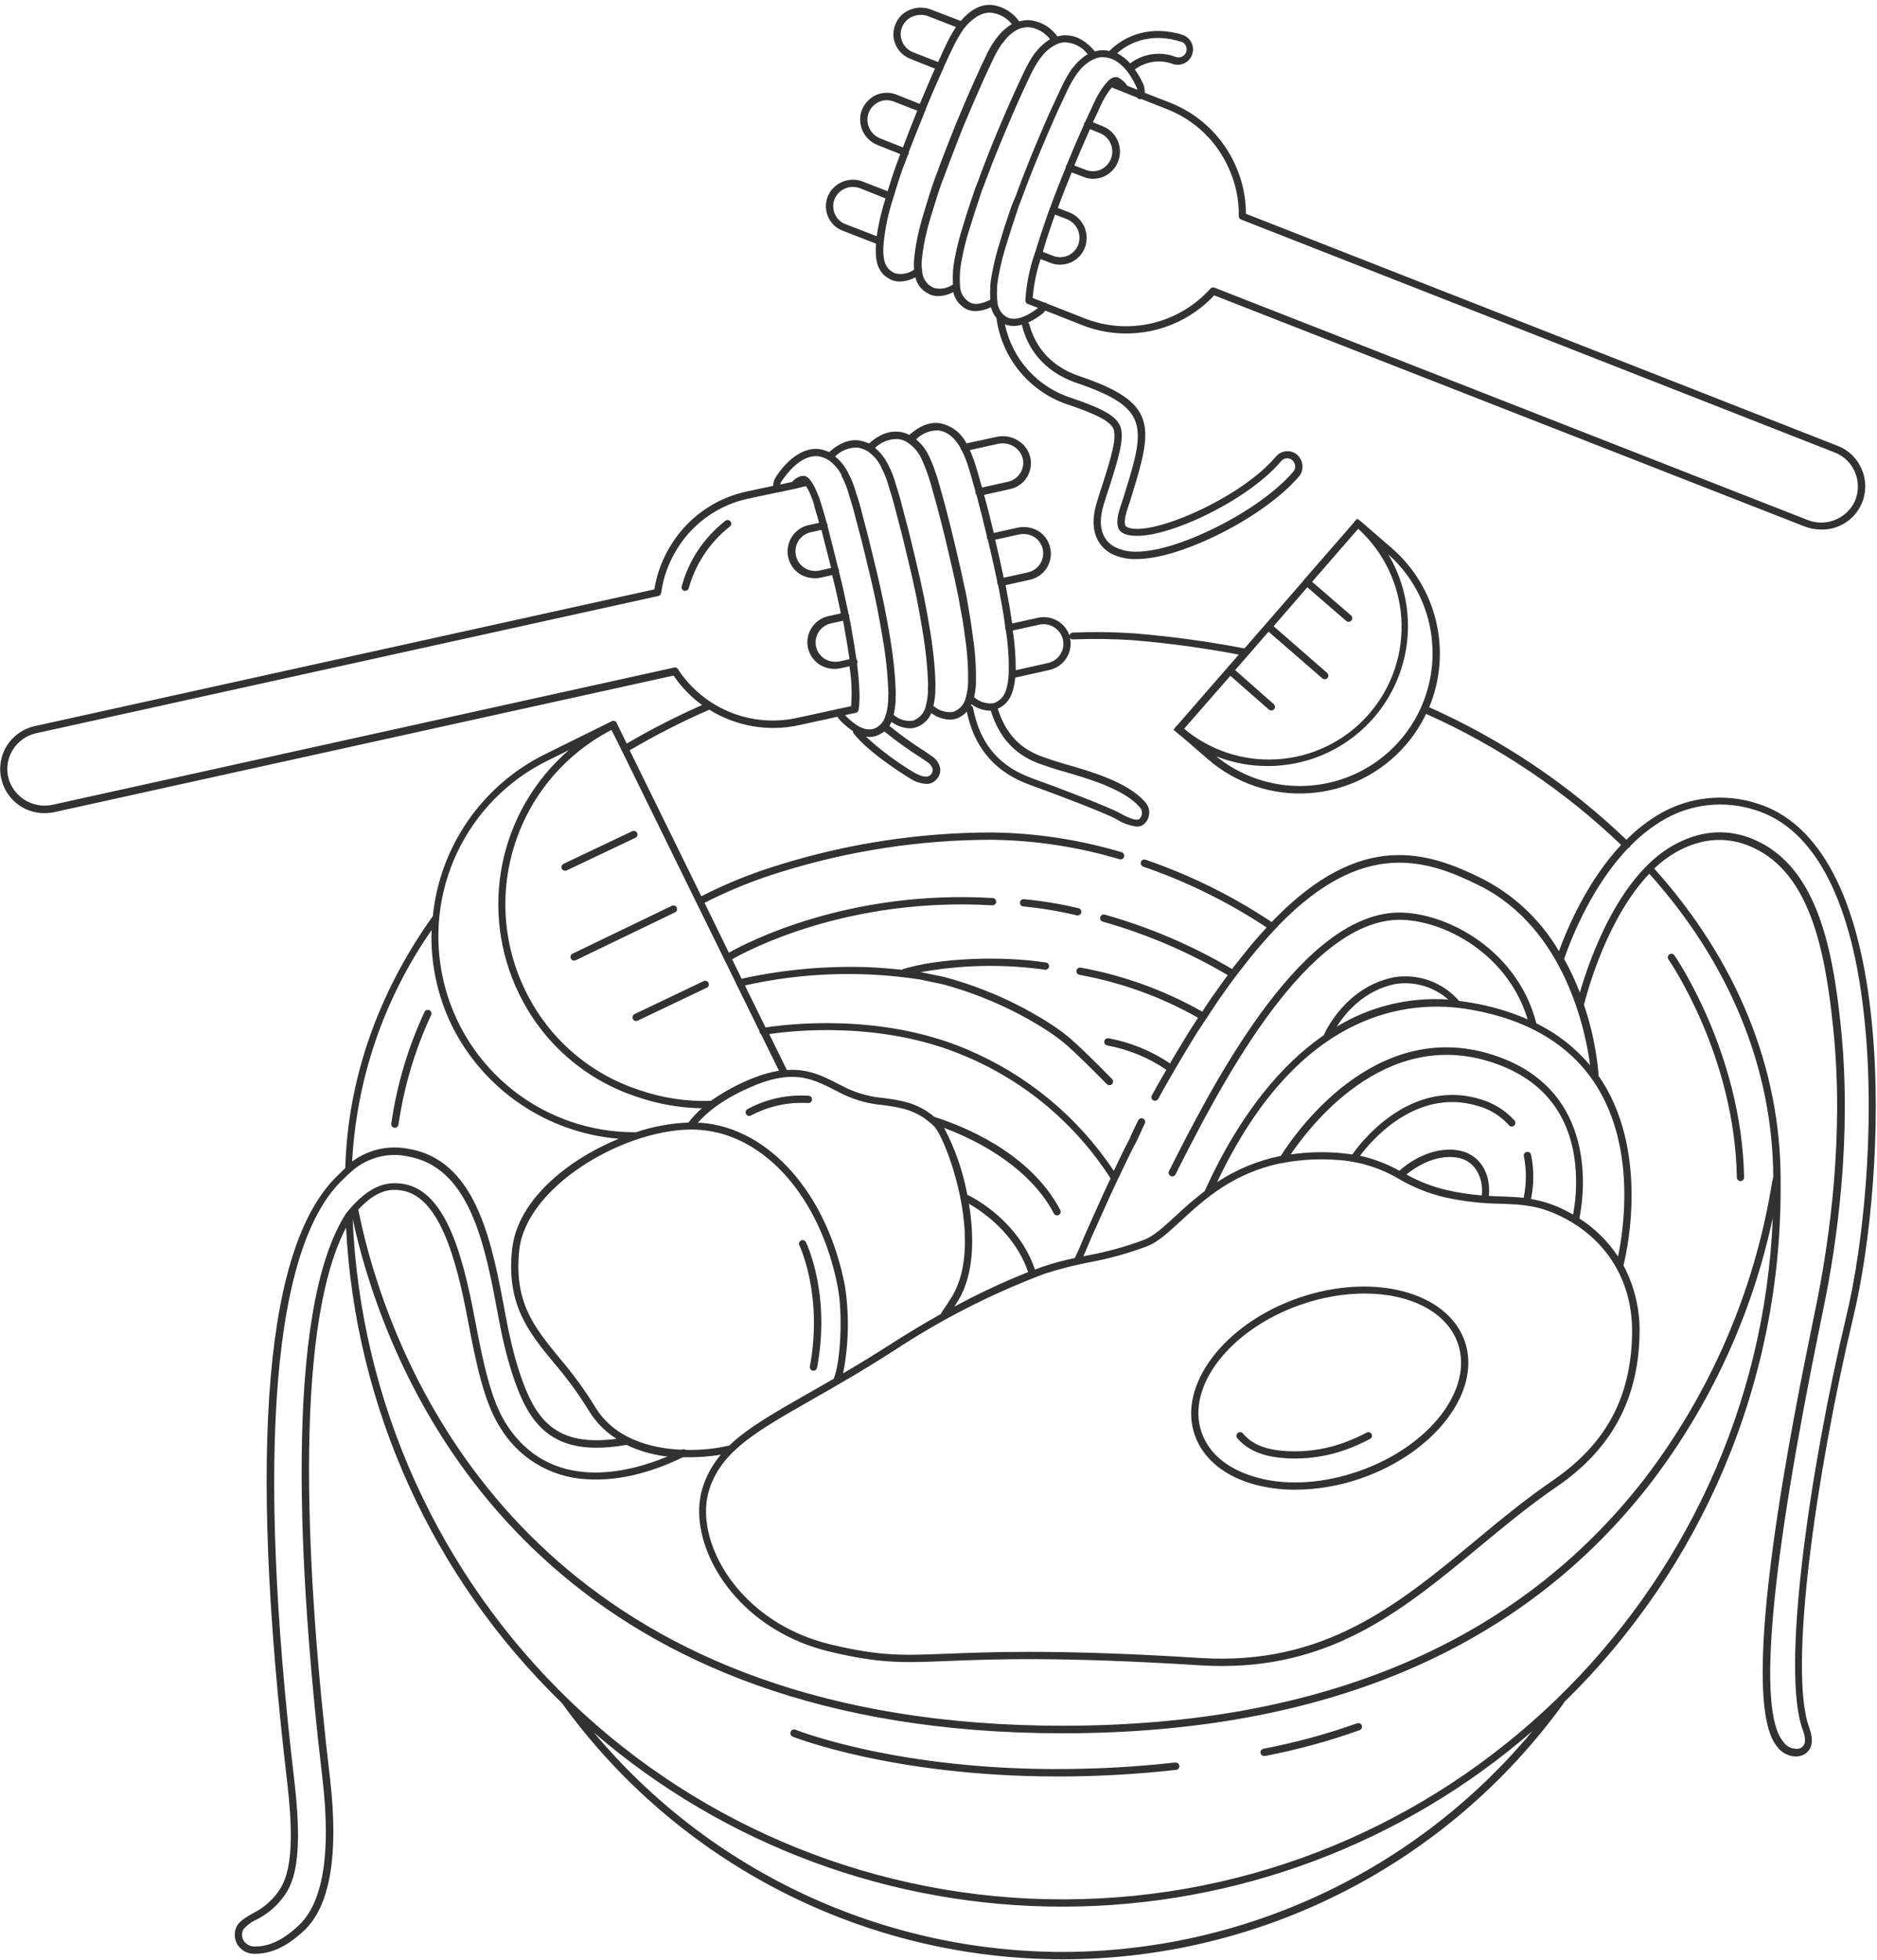 <?xml version="1.0" encoding="UTF-8"?> <svg xmlns="http://www.w3.org/2000/svg" width="386" height="403" viewBox="0 0 386 403" fill="none"><path fill-rule="evenodd" clip-rule="evenodd" d="M180.15 50.1L173.39 47.47C172.709 47.228 172.084 46.85 171.555 46.358C171.025 45.866 170.601 45.272 170.31 44.61C170.018 43.949 169.86 43.237 169.845 42.514C169.83 41.792 169.957 41.073 170.22 40.4C170.783 39.054 171.849 37.979 173.191 37.404C174.533 36.829 176.046 36.799 177.41 37.32L182.54 39.32C183.08 37.56 183.64 35.78 184.33 33.85L184.74 32.77C184.88 32.42 185.01 32.05 185.14 31.68L180.41 29.8C179.055 29.251 177.967 28.198 177.374 26.863C176.78 25.527 176.729 24.013 177.23 22.64C177.773 21.282 178.808 20.178 180.13 19.55C180.791 19.255 181.505 19.094 182.23 19.077C182.954 19.06 183.675 19.187 184.35 19.45L189.15 21.36C189.553 20.427 189.941 19.509 190.319 18.615L190.322 18.61L190.322 18.61L190.322 18.609L190.322 18.608C190.992 17.023 191.631 15.513 192.27 14.12L187.27 12.12C186.59 11.864 185.968 11.476 185.44 10.978C184.911 10.48 184.486 9.883 184.19 9.22C183.896 8.576 183.736 7.878 183.721 7.17C183.705 6.461 183.834 5.757 184.1 5.1C184.343 4.436 184.719 3.828 185.203 3.312C185.688 2.797 186.272 2.385 186.92 2.1C187.626 1.777 188.389 1.597 189.165 1.572C189.941 1.546 190.714 1.675 191.44 1.95L197.57 4.31C199.56 2 201.56 0.93 203.75 1C204.913 1.108 206.039 1.469 207.048 2.058C208.057 2.647 208.924 3.45 209.59 4.41C210.24 4.226 210.913 4.132 211.59 4.13C212.756 4.23 213.886 4.584 214.9 5.168C215.914 5.752 216.788 6.552 217.46 7.51C218.103 7.295 218.784 7.216 219.46 7.28C221.49 7.35 223.42 8.47 225.17 10.58C225.814 10.367 226.494 10.286 227.17 10.34C227.505 10.363 227.839 10.406 228.17 10.47C231.15 7.4 236.62 5.01 243.38 7.23C244.121 7.537 244.719 8.113 245.053 8.843C245.387 9.572 245.431 10.402 245.177 11.163C244.923 11.924 244.39 12.561 243.686 12.944C242.981 13.328 242.157 13.43 241.38 13.23C240.068 12.703 238.643 12.522 237.242 12.706C235.841 12.89 234.51 13.432 233.38 14.28C234.091 15.284 234.701 16.356 235.2 17.48C235.196 17.51 235.196 17.54 235.2 17.57C235.372 18.047 235.44 18.555 235.4 19.06L236.63 19.56L240.57 21.09C243.582 22.266 246.332 24.026 248.661 26.269C250.99 28.512 252.852 31.194 254.14 34.16C255.515 37.241 256.224 40.577 256.22 43.95L377.89 91.66C378.991 92.08 379.997 92.718 380.846 93.536C381.695 94.354 382.369 95.335 382.83 96.42C383.431 97.785 383.679 99.279 383.551 100.764C383.423 102.25 382.923 103.679 382.097 104.921C381.271 106.162 380.146 107.176 378.825 107.868C377.504 108.56 376.031 108.908 374.54 108.88C373.345 108.88 372.161 108.657 371.05 108.22L249.7 60.73C246.325 64.331 241.953 66.842 237.143 67.943C232.333 69.044 227.304 68.684 222.7 66.91L216.8 64.57L214.97 63.87C214.782 64.12 214.564 64.345 214.32 64.54C213.43 65.24 212.464 65.837 211.44 66.32C211.547 66.413 211.627 66.535 211.67 66.67C212.63 70.29 215.21 75.08 222.07 77.37C237.88 82.7 237.23 87.49 232.8 101.7C232.61 102.37 232.38 103.06 232.14 103.78L231.67 105.25C231.2 106.9 231.19 108.05 231.67 108.32C236.08 110.73 255.16 102.51 262.37 93.89C262.64 93.566 262.974 93.3 263.35 93.109C263.727 92.918 264.138 92.806 264.56 92.78C264.974 92.748 265.391 92.803 265.784 92.941C266.176 93.078 266.536 93.296 266.84 93.58C267.432 94.145 267.789 94.913 267.84 95.73C267.879 96.146 267.83 96.566 267.698 96.962C267.565 97.358 267.351 97.722 267.07 98.03C263.27 102.49 256.09 107.45 248.36 110.95C244.34 112.76 238.52 114.95 233.61 114.95C231.835 114.996 230.077 114.605 228.49 113.81C226.9 112.94 223.44 110.19 225.55 103.33L225.87 102.28L225.935 102.067C226.181 101.266 226.414 100.504 226.69 99.75L226.72 99.654C228.434 94.204 229.666 90.289 229.02 88.3C228.47 86.75 225.85 85.3 219.97 83.3C216.011 82.055 212.491 79.705 209.823 76.527C207.155 73.349 205.45 69.475 204.91 65.36C204.369 64.725 203.986 63.971 203.79 63.16C202.811 63.655 201.736 63.932 200.64 63.97C200.097 63.976 199.558 63.881 199.05 63.69L198.82 63.58C198.42 63.41 198.054 63.17 197.74 62.87C196.871 62.149 196.272 61.155 196.04 60.05C195.095 60.562 194.044 60.846 192.97 60.88C192.366 60.884 191.768 60.768 191.21 60.54C190.784 60.327 190.376 60.08 189.99 59.8C189.114 59.089 188.499 58.108 188.24 57.01C187.266 57.555 186.175 57.857 185.06 57.89C184.456 57.893 183.859 57.777 183.3 57.55C182.875 57.34 182.471 57.092 182.09 56.81C180.49 55.55 179.88 53.41 180.15 50.1ZM221.58 78.79C214.09 76.29 211.21 71.05 210.21 67.05C210.172 66.955 210.158 66.852 210.17 66.75C209.612 66.919 209.033 67.01 208.45 67.02C207.884 67.022 207.322 66.924 206.79 66.73L206.65 66.66C207.385 70.193 209.051 73.465 211.475 76.138C213.9 78.81 216.995 80.786 220.44 81.86C226.99 84.06 229.7 85.68 230.44 87.8C231.25 90.22 230 94.22 228.11 100.22C227.871 100.873 227.67 101.52 227.462 102.19L227.462 102.191L227.461 102.191L227.461 102.192L227.461 102.192C227.408 102.363 227.354 102.536 227.3 102.71L226.98 103.71C225.26 109.31 227.64 111.58 229.2 112.43C230.565 113.121 232.08 113.465 233.61 113.43C238.49 113.43 244.56 111 247.73 109.54C255.29 106.13 262.27 101.32 265.95 96.99C266.095 96.834 266.205 96.649 266.274 96.448C266.343 96.246 266.369 96.032 266.35 95.82C266.307 95.369 266.101 94.949 265.77 94.64C265.615 94.496 265.432 94.385 265.232 94.314C265.033 94.244 264.821 94.215 264.61 94.23C264.388 94.246 264.172 94.306 263.974 94.407C263.776 94.509 263.601 94.649 263.46 94.82C256.12 103.59 236.34 112.59 230.9 109.59C229.67 108.92 229.45 107.3 230.23 104.76C230.298 104.55 230.367 104.335 230.435 104.119C230.527 103.832 230.618 103.545 230.71 103.27C230.94 102.61 231.16 101.94 231.35 101.27C235.64 87.54 236.15 83.79 221.58 78.79ZM247.615 27.325C245.432 25.219 242.854 23.566 240.03 22.46L234.69 20.35C234.522 20.415 234.337 20.415 234.17 20.35C234.034 20.287 233.92 20.187 233.84 20.06L228.66 17.99C228.323 18.36 228.019 18.759 227.75 19.18C227.254 19.914 226.819 20.686 226.45 21.49L225.75 23.02L224.75 25.14L226.75 25.95C227.437 26.215 228.065 26.614 228.598 27.124C229.131 27.633 229.557 28.243 229.853 28.918C230.148 29.593 230.307 30.32 230.321 31.056C230.334 31.793 230.201 32.525 229.93 33.21C229.672 33.89 229.282 34.513 228.783 35.041C228.283 35.57 227.684 35.994 227.02 36.29C226.315 36.594 225.557 36.75 224.79 36.75C224.104 36.758 223.424 36.629 222.79 36.37L220.39 35.45C219.34 38.01 218.36 40.5 217.54 42.76L219.95 43.69C221.304 44.239 222.393 45.292 222.986 46.628C223.579 47.964 223.631 49.477 223.13 50.85C222.877 51.535 222.489 52.163 221.989 52.695C221.489 53.228 220.887 53.654 220.22 53.95C219.517 54.26 218.758 54.42 217.99 54.42C217.304 54.427 216.625 54.298 215.99 54.04L213.99 53.27C213.135 55.864 212.591 58.549 212.37 61.27L214.65 62.16C214.755 62.157 214.86 62.174 214.96 62.21C215.053 62.252 215.137 62.309 215.21 62.38L223.21 65.52C227.616 67.218 232.435 67.537 237.027 66.433C241.618 65.329 245.766 62.855 248.92 59.34C249.022 59.228 249.156 59.148 249.304 59.113C249.452 59.077 249.607 59.087 249.75 59.14L371.6 106.86C373.388 107.603 375.391 107.639 377.204 106.962C379.018 106.284 380.507 104.943 381.37 103.21C381.82 102.248 382.06 101.201 382.073 100.139C382.087 99.077 381.875 98.024 381.45 97.05C381.069 96.143 380.51 95.322 379.805 94.635C379.101 93.947 378.266 93.409 377.35 93.05L255.22 45.13C255.077 45.073 254.955 44.973 254.871 44.844C254.787 44.715 254.745 44.564 254.75 44.41C254.805 41.076 254.122 37.77 252.75 34.73C251.543 31.947 249.798 29.431 247.615 27.325ZM216.793 44.606C216.778 44.648 216.764 44.689 216.75 44.73C215.89 47.14 215.13 49.45 214.45 51.79L216.58 52.61C217.569 52.994 218.669 52.968 219.64 52.54C220.124 52.322 220.56 52.01 220.922 51.622C221.284 51.234 221.566 50.778 221.75 50.28C222.108 49.273 222.063 48.165 221.623 47.19C221.183 46.215 220.383 45.448 219.39 45.05L216.97 44.12C216.906 44.279 216.849 44.444 216.793 44.606ZM226.23 27.38L224.15 26.55C223.08 28.95 222 31.42 220.93 34.02L223.31 34.94C224.299 35.324 225.399 35.298 226.37 34.87C227.091 34.538 227.7 34.002 228.122 33.329C228.545 32.656 228.762 31.874 228.747 31.08C228.732 30.285 228.486 29.512 228.039 28.855C227.592 28.198 226.963 27.686 226.23 27.38ZM243.864 9.393C243.667 8.995 243.32 8.692 242.9 8.55V8.6C237.16 6.71 232.49 8.48 229.75 10.95C230.758 11.472 231.66 12.178 232.41 13.03C233.737 12.026 235.3 11.378 236.949 11.149C238.598 10.919 240.278 11.116 241.83 11.72C242.25 11.862 242.71 11.831 243.107 11.634C243.505 11.437 243.808 11.091 243.95 10.67C244.092 10.25 244.061 9.79 243.864 9.393ZM233.79 18.07C232.97 16.21 230.68 11.91 227.05 11.78C226.445 11.713 225.833 11.799 225.27 12.03C225.181 12.102 225.073 12.147 224.96 12.16C223.653 12.769 222.529 13.711 221.7 14.89L221.56 15.02C220.799 16.106 220.13 17.254 219.56 18.45L218.97 19.71C218.49 20.72 217.94 21.89 217.35 23.2C216.37 25.37 215.26 27.97 214.09 30.73L213.16 32.99C212.11 35.52 211.11 38.13 210.11 40.82C209.726 41.728 209.393 42.656 209.11 43.6C208.39 45.72 207.75 47.69 207.11 49.81C206.369 52.078 205.781 54.394 205.35 56.74C205.21 57.46 205.13 58.15 205.06 58.82V59.04C205 59.906 205 60.775 205.06 61.64C205.153 61.815 205.175 62.02 205.12 62.21C205.215 63.006 205.534 63.758 206.04 64.38C206.123 64.432 206.192 64.504 206.24 64.59C206.315 64.666 206.395 64.736 206.48 64.8C206.7 65.003 206.954 65.165 207.23 65.28L207.4 65.36C208.4 65.74 210.34 65.71 213.4 63.36L213.47 63.3L211.33 62.48C211.177 62.42 211.05 62.31 210.966 62.169C210.883 62.028 210.849 61.863 210.87 61.7C210.865 61.674 210.865 61.647 210.87 61.62C211.085 58.297 211.758 55.02 212.87 51.88C213.65 49.34 214.47 46.85 215.38 44.26C215.51 43.87 215.66 43.46 215.84 43.04C215.836 42.984 215.836 42.927 215.84 42.87C215.871 42.797 215.915 42.729 215.97 42.67C216.86 40.2 217.98 37.33 219.19 34.41C219.175 34.328 219.175 34.243 219.19 34.16C219.231 34.064 219.288 33.976 219.36 33.9C220.55 31 221.75 28.21 222.93 25.58C222.926 25.477 222.946 25.374 222.99 25.28C223.033 25.167 223.105 25.067 223.2 24.99C223.595 24.162 223.957 23.368 224.293 22.631L224.293 22.631L224.38 22.44C224.63 21.88 224.87 21.36 225.1 20.88C225.508 19.99 225.993 19.136 226.55 18.33C226.98 17.655 227.491 17.034 228.07 16.48L228.15 16.4C228.497 16.083 228.94 15.889 229.41 15.85C229.652 15.833 229.893 15.893 230.1 16.02C230.799 16.405 231.39 16.958 231.82 17.63L233.89 18.45C233.869 18.321 233.835 18.193 233.79 18.07ZM221.745 9.469C220.991 9.052 220.158 8.797 219.3 8.72C218.654 8.666 218.006 8.783 217.42 9.06C216.071 9.66 214.912 10.618 214.07 11.83C214.028 11.879 213.981 11.923 213.93 11.96C213.171 13.047 212.502 14.195 211.93 15.39L211.32 16.68C210.85 17.68 210.31 18.84 209.72 20.14C208.821 22.12 207.822 24.478 206.761 26.983L206.47 27.67L205.54 29.92C204.48 32.45 203.48 35.06 202.48 37.75C202.1 38.666 201.766 39.601 201.48 40.55C200.76 42.67 200.12 44.64 199.48 46.75C198.736 49.013 198.151 51.326 197.73 53.67C197.602 54.284 197.532 54.882 197.465 55.46L197.465 55.461C197.453 55.561 197.442 55.661 197.43 55.76V55.97C197.365 56.889 197.365 57.811 197.43 58.73V58.79C197.435 58.82 197.435 58.85 197.43 58.88C197.455 59.432 197.594 59.973 197.838 60.469C198.082 60.965 198.427 61.404 198.85 61.76C199.067 61.959 199.317 62.119 199.59 62.23L199.76 62.32C200.71 62.68 202.01 62.45 203.65 61.62C203.591 60.715 203.591 59.806 203.65 58.9V58.65C203.72 57.98 203.81 57.23 203.96 56.47C204.396 54.066 204.994 51.694 205.75 49.37C206.37 47.24 207.02 45.25 207.75 43.14C208.08 42.155 208.467 41.19 208.91 40.25C209.656 38.115 210.493 36.005 211.312 33.941C211.513 33.435 211.713 32.931 211.91 32.43L212.85 30.15L212.956 29.898L212.957 29.896C214.087 27.221 215.15 24.703 216.12 22.58C216.459 21.875 216.766 21.201 217.053 20.574L217.053 20.574L217.053 20.573C217.298 20.035 217.528 19.532 217.75 19.07L218.36 17.78C218.93 16.548 219.598 15.364 220.36 14.24C220.431 14.093 220.542 13.968 220.68 13.88C221.492 12.78 222.511 11.85 223.68 11.14C223.158 10.455 222.499 9.885 221.745 9.469ZM212.94 10.81C213.753 9.711 214.772 8.781 215.94 8.07C215.413 7.373 214.747 6.793 213.985 6.366C213.222 5.939 212.379 5.675 211.51 5.59C210.827 5.591 210.15 5.713 209.51 5.95C208.255 6.554 207.18 7.474 206.39 8.62C206.317 8.747 206.219 8.856 206.1 8.94C205.309 10.046 204.639 11.233 204.1 12.48C203.653 13.373 203.141 14.494 202.555 15.774C202.459 15.985 202.36 16.201 202.26 16.42L201.99 17.03C200.83 19.6 199.52 22.63 198.2 25.8L197.77 26.88C196.77 29.39 195.77 31.98 194.77 34.65C194.57 35.23 194.34 35.84 194.11 36.43C193.98 36.74 193.84 37.09 193.72 37.43C192.956 39.528 192.342 41.551 191.778 43.41L191.777 43.41L191.72 43.6C190.984 45.87 190.396 48.185 189.96 50.53C189.84 51.21 189.76 51.84 189.7 52.39L189.64 52.84C189.487 53.774 189.487 54.727 189.64 55.66C189.659 56.224 189.796 56.777 190.04 57.284C190.284 57.792 190.632 58.244 191.06 58.61C191.349 58.825 191.657 59.012 191.98 59.17C192.655 59.364 193.366 59.402 194.059 59.283C194.751 59.163 195.408 58.889 195.98 58.48C195.926 57.601 195.926 56.719 195.98 55.84V55.6L195.995 55.471L196.012 55.33L196.013 55.318L196.014 55.313L196.014 55.311C196.084 54.713 196.161 54.053 196.29 53.4C196.726 50.995 197.327 48.623 198.09 46.3C198.71 44.18 199.36 42.2 200.09 40.07C200.396 39.088 200.757 38.123 201.17 37.18C201.925 35.029 202.772 32.892 203.599 30.805C203.79 30.32 203.981 29.839 204.17 29.36L205.11 27.08C205.332 26.559 205.552 26.044 205.769 25.535C206.701 23.347 207.578 21.289 208.39 19.52C208.63 19 208.859 18.498 209.077 18.02L209.085 18.003L209.087 18L209.087 18C209.41 17.291 209.711 16.634 209.99 16.04L210.62 14.72C211.194 13.49 211.862 12.307 212.62 11.18C212.691 11.03 212.801 10.902 212.94 10.81ZM185.219 7.127C185.23 7.642 185.345 8.151 185.56 8.62C185.774 9.11 186.085 9.552 186.473 9.919C186.861 10.287 187.319 10.573 187.82 10.76L192.93 12.76C193.64 11.15 194.27 9.76 194.77 8.76C195.311 7.658 195.919 6.589 196.59 5.56L190.9 3.34C189.813 2.931 188.608 2.971 187.55 3.45C187.081 3.658 186.659 3.957 186.307 4.33C185.955 4.702 185.681 5.141 185.5 5.62C185.304 6.098 185.209 6.611 185.219 7.127ZM180.75 20.95C179.793 21.399 179.039 22.192 178.64 23.17C178.268 24.179 178.303 25.294 178.737 26.277C179.172 27.261 179.973 28.037 180.97 28.44L185.68 30.31C186.6 27.84 187.55 25.45 188.48 23.14L188.63 22.76L183.81 20.88C183.321 20.686 182.798 20.592 182.273 20.604C181.747 20.616 181.229 20.734 180.75 20.95ZM186.15 33.36L185.75 34.36C184.96 36.54 184.35 38.53 183.75 40.54C182.745 43.541 182.071 46.643 181.74 49.79C181.34 53.75 182.31 55 183.07 55.6C183.361 55.814 183.668 56.005 183.99 56.17C184.669 56.354 185.382 56.383 186.074 56.255C186.766 56.127 187.421 55.845 187.99 55.43C187.897 54.498 187.92 53.557 188.06 52.63L188.11 52.19L188.115 52.15C188.183 51.589 188.263 50.944 188.39 50.25C188.829 47.843 189.427 45.468 190.18 43.14C190.74 41.22 191.38 39.15 192.18 36.9C192.215 36.806 192.25 36.711 192.285 36.615C192.38 36.356 192.477 36.093 192.58 35.83L192.661 35.62C192.855 35.118 193.053 34.608 193.22 34.09C194.056 31.824 194.927 29.634 195.775 27.504L195.777 27.499L195.778 27.496L195.779 27.493L195.783 27.483C195.947 27.073 196.109 26.666 196.27 26.26L196.71 25.17C198.03 21.98 199.34 18.93 200.51 16.35L200.79 15.74C201.5 14.17 202.12 12.81 202.62 11.81C203.222 10.433 203.973 9.125 204.86 7.91L204.94 7.82L205.03 7.73C205.862 6.62 206.897 5.676 208.08 4.95C207.535 4.273 206.858 3.714 206.089 3.308C205.32 2.902 204.476 2.658 203.61 2.59C201.86 2.59 200.17 3.59 198.45 5.59C198.401 5.72 198.314 5.832 198.2 5.91C197.406 7.059 196.701 8.265 196.09 9.52C195.58 10.52 194.94 11.9 194.21 13.52L194.04 13.89V14.02C194.008 14.097 193.964 14.168 193.91 14.23C192.81 16.66 191.59 19.46 190.36 22.46C190.365 22.523 190.365 22.587 190.36 22.65C190.328 22.724 190.284 22.792 190.23 22.85L189.88 23.72C188.88 26.16 187.88 28.69 186.88 31.28C186.904 31.389 186.904 31.502 186.88 31.61C186.838 31.7 186.781 31.781 186.71 31.85C186.53 32.359 186.341 32.858 186.151 33.356L186.151 33.357L186.15 33.359L186.15 33.36ZM173.777 38.762C172.8 39.182 172.026 39.968 171.62 40.95C171.428 41.438 171.335 41.959 171.348 42.482C171.36 43.006 171.476 43.522 171.69 44C171.894 44.489 172.199 44.928 172.585 45.29C172.971 45.652 173.429 45.928 173.93 46.1L180.29 48.57C180.684 45.933 181.289 43.331 182.1 40.79L176.85 38.7C175.857 38.32 174.754 38.342 173.777 38.762ZM384.98 210.72C382.52 184.81 374.28 169.05 361.13 165.13C357.92 164.124 354.54 163.783 351.194 164.127C347.848 164.471 344.608 165.493 341.67 167.13C339.031 168.641 336.61 170.501 334.47 172.66C322.619 161.31 308.898 152.091 293.91 145.41C296.224 139.839 296.726 133.68 295.344 127.807C293.962 121.934 290.766 116.645 286.21 112.69L279.68 107.04C279.604 106.974 279.516 106.923 279.42 106.89L279.11 106.63L278.83 106.96C278.75 106.999 278.678 107.053 278.62 107.12C278.564 107.184 278.523 107.259 278.5 107.34L268.21 119.16C268.179 119.174 268.152 119.195 268.13 119.22C268.124 119.247 268.124 119.274 268.13 119.3L255.94 133.3H255.82C248.347 131.871 240.803 130.843 233.22 130.22C228.996 129.93 224.759 129.88 220.53 130.07C220.381 130.095 220.244 130.165 220.136 130.27C220.029 130.376 219.957 130.512 219.93 130.66C219.491 129.365 218.591 128.277 217.402 127.604C216.212 126.931 214.816 126.719 213.48 127.01L208.14 128.19C207.88 126.27 207.58 124.44 207.2 122.54L207.14 122.18V122.18V122.18V122.18V122.18V122.18V122.18V122.18V122.179V122.179V122.179V122.179V122.179V122.179V122.179C207.03 121.549 206.92 120.92 206.79 120.31L211.79 119.2C212.853 118.968 213.823 118.425 214.578 117.641C215.332 116.856 215.836 115.865 216.025 114.793C216.215 113.722 216.082 112.618 215.643 111.622C215.204 110.626 214.479 109.783 213.56 109.2C212.302 108.445 210.809 108.184 209.37 108.47L204.37 109.58C203.74 106.91 203.08 104.29 202.37 101.75L207.67 100.57C208.745 100.35 209.728 99.808 210.49 99.017C211.251 98.226 211.755 97.223 211.934 96.141C212.114 95.058 211.962 93.946 211.497 92.951C211.032 91.957 210.276 91.127 209.33 90.57C208.06 89.769 206.529 89.493 205.06 89.8L198.75 91.16C198.215 90.089 197.439 89.157 196.483 88.437C195.527 87.716 194.417 87.228 193.24 87.01C191.17 86.74 189.12 87.54 186.99 89.42C186.37 89.084 185.691 88.87 184.99 88.79C182.3 88.43 179.99 89.99 178.72 91.19C178.082 90.897 177.41 90.686 176.72 90.56C174.66 90.29 172.62 91.08 170.5 92.95C169.881 92.666 169.23 92.461 168.56 92.34C163.89 91.76 160.4 96.71 159.43 98.27C159.15 98.763 159.008 99.323 159.02 99.89L153.55 101.06C150.397 101.734 147.41 103.031 144.765 104.875C142.121 106.72 139.871 109.074 138.15 111.8C136.32 114.647 135.098 117.84 134.56 121.18L7.06 149.31C4.725 149.847 2.698 151.285 1.42 153.31C0.736 154.398 0.293 155.619 0.121 156.892C-0.052 158.165 0.05 159.46 0.42 160.69C0.975 162.582 2.134 164.241 3.718 165.414C5.303 166.588 7.228 167.211 9.2 167.19C9.91 167.188 10.617 167.108 11.31 166.95L138.52 138.9C140.105 141.246 142.088 143.297 144.38 144.96C139.067 147.304 133.892 149.948 128.88 152.88L126.88 148.78L126.82 148.71C126.824 148.68 126.824 148.65 126.82 148.62C126.732 148.443 126.577 148.308 126.39 148.244C126.202 148.181 125.998 148.194 125.82 148.28L112.11 155.06C105.752 158.197 100.296 162.899 96.255 168.724C92.214 174.549 89.721 181.307 89.01 188.36C77.71 204.15 71.48 222.06 71.01 240.16C70.64 240.5 70.27 240.85 70.01 241.16C54.52 255.05 50.91 297.25 59.08 366.59C61.158 384.329 58.333 387.686 56.264 390.146L56.26 390.15C55.053 391.479 53.613 392.574 52.01 393.38L51.953 393.413C50.537 394.229 49.311 394.935 48.68 396.06C48.403 396.631 48.265 397.26 48.279 397.895C48.293 398.53 48.458 399.152 48.76 399.71C49.138 400.351 49.685 400.877 50.341 401.229C50.996 401.582 51.736 401.748 52.48 401.71C56.87 401.71 60.26 399.02 62.48 396.99C67.87 391.99 69.68 381.44 67.88 365.78C63.13 325.47 59.99 273.78 71.16 252.41C73.091 289.42 88.945 324.331 115.54 350.14C127.318 366.458 142.804 379.744 160.722 388.906C178.64 398.068 198.478 402.843 218.603 402.838C238.727 402.833 258.563 398.049 276.476 388.878C294.39 379.708 309.869 366.414 321.64 350.09C321.651 350.07 321.661 350.05 321.67 350.029C321.675 350.017 321.68 350.005 321.685 349.993C321.689 349.983 321.693 349.973 321.696 349.963C321.701 349.949 321.706 349.935 321.71 349.92C335.801 336.188 346.996 319.771 354.634 301.638C362.272 283.505 366.198 264.026 366.18 244.35V242.68C366.183 242.663 366.184 242.646 366.184 242.629C366.184 242.613 366.182 242.597 366.18 242.58C366.18 219.58 357.18 197.51 340.18 178.58C341.543 177.271 343.061 176.132 344.7 175.19C349.58 172.46 354.44 171.97 359.16 173.71C371.93 178.46 375.28 194.63 376.99 211.4C379.29 233.53 376.25 255.13 373.29 269.4L372.9 271.3C368.98 290.43 357.06 348.61 365.37 359C365.805 359.639 366.385 360.166 367.063 360.538C367.741 360.91 368.497 361.117 369.27 361.14C369.606 361.136 369.942 361.096 370.27 361.02C370.697 360.906 371.095 360.703 371.439 360.426C371.784 360.149 372.067 359.803 372.27 359.41C372.93 358.06 372.47 356.41 372.07 355.2C367.69 343.55 373.47 303.01 381.13 270.77C384.58 256.46 387.08 232.36 384.98 210.72ZM294.54 132.5C294.895 137.8 293.696 143.088 291.089 147.716C288.482 152.344 284.581 156.11 279.864 158.552C275.148 160.994 269.82 162.006 264.537 161.464C259.253 160.922 254.242 158.849 250.12 155.5C253.504 156.837 257.111 157.516 260.75 157.5C261.44 157.5 262.13 157.5 262.82 157.42C267.719 157.07 272.447 155.472 276.553 152.778C280.66 150.083 284.009 146.383 286.281 142.029C288.554 137.675 289.674 132.811 289.535 127.902C289.397 122.992 288.004 118.199 285.49 113.98C290.837 118.714 294.091 125.373 294.54 132.5ZM253.02 138.95L260.94 145.89C261.013 145.956 261.099 146.007 261.192 146.039C261.285 146.072 261.384 146.085 261.482 146.08C261.581 146.074 261.677 146.049 261.766 146.007C261.855 145.964 261.934 145.904 262 145.83C262.065 145.757 262.116 145.671 262.148 145.578C262.181 145.485 262.195 145.386 262.189 145.288C262.184 145.189 262.159 145.093 262.116 145.004C262.073 144.915 262.013 144.836 261.94 144.77L254.01 137.77L260.88 129.88L271.93 139.47C272.063 139.593 272.238 139.661 272.42 139.66C272.528 139.66 272.634 139.637 272.733 139.592C272.831 139.547 272.919 139.482 272.99 139.4C273.054 139.326 273.103 139.239 273.134 139.145C273.165 139.051 273.177 138.952 273.17 138.854C273.163 138.755 273.136 138.659 273.091 138.571C273.046 138.483 272.985 138.405 272.91 138.34L261.91 128.75L268.85 120.75L276.85 127.67C277.002 127.798 277.198 127.861 277.396 127.846C277.594 127.832 277.779 127.74 277.91 127.59C277.974 127.516 278.023 127.429 278.054 127.335C278.085 127.241 278.097 127.142 278.09 127.044C278.082 126.945 278.056 126.849 278.011 126.761C277.966 126.673 277.905 126.595 277.83 126.53L269.83 119.62L279.31 108.72C284.519 113.457 287.694 120.026 288.171 127.051C288.647 134.076 286.388 141.013 281.865 146.41C277.343 151.807 270.908 155.246 263.908 156.007C256.908 156.767 249.885 154.79 244.31 150.49L243.53 149.81L253.02 138.95ZM213.75 128.43C214.799 128.206 215.895 128.403 216.8 128.979C217.706 129.556 218.348 130.465 218.59 131.51C218.708 132.03 218.719 132.568 218.622 133.093C218.526 133.617 218.325 134.116 218.03 134.56C217.748 135.004 217.381 135.388 216.95 135.69C216.519 135.992 216.033 136.206 215.52 136.32L208.89 137.8C208.888 135.066 208.684 132.335 208.28 129.63L213.75 128.43ZM209.61 109.88C210.674 109.665 211.781 109.858 212.71 110.42C213.371 110.849 213.891 111.463 214.204 112.185C214.518 112.908 214.611 113.707 214.472 114.482C214.333 115.258 213.968 115.975 213.424 116.544C212.879 117.113 212.178 117.508 211.41 117.68L206.41 118.79C205.91 116.38 205.33 113.79 204.65 110.97L209.61 109.88ZM205.36 91.23C206.442 91.011 207.567 91.219 208.5 91.81C208.962 92.091 209.364 92.461 209.681 92.899C209.999 93.337 210.226 93.834 210.35 94.36C210.551 95.371 210.354 96.421 209.8 97.29C209.518 97.734 209.151 98.118 208.72 98.42C208.289 98.722 207.803 98.936 207.29 99.05L201.95 100.24C201.76 99.61 201.58 98.98 201.43 98.41L201.382 98.239C201.151 97.419 200.947 96.69 200.76 96.11C200.41 94.888 199.965 93.694 199.43 92.54L205.36 91.23ZM193 88.5C195.23 88.79 196.67 90.56 197.53 92.11V92.19C197.562 92.35 197.651 92.492 197.78 92.59C198.423 93.87 198.939 95.21 199.32 96.59C199.506 97.148 199.692 97.816 199.899 98.559L199.899 98.561L199.899 98.562L199.98 98.85C200.017 98.984 200.055 99.119 200.093 99.257C200.249 99.821 200.415 100.417 200.6 101.02C200.575 101.129 200.575 101.242 200.6 101.35C200.628 101.48 200.694 101.598 200.79 101.69C201.54 104.46 202.27 107.34 202.96 110.28C202.935 110.396 202.935 110.515 202.96 110.63C202.991 110.754 203.053 110.867 203.14 110.96C203.9 114.09 204.54 116.96 205.08 119.54C205.05 119.662 205.05 119.789 205.08 119.91C205.111 120.024 205.165 120.129 205.24 120.22C205.41 120.93 205.54 121.68 205.66 122.41L205.72 122.8C206.14 124.86 206.45 126.8 206.72 128.89C206.689 129.015 206.689 129.145 206.72 129.27C206.744 129.355 206.781 129.436 206.83 129.51C207.319 132.534 207.52 135.598 207.43 138.66C207.2 142.55 206.09 143.66 205.13 144.19C204.859 144.382 204.553 144.517 204.23 144.59C203.526 144.674 202.812 144.604 202.137 144.387C201.462 144.17 200.843 143.809 200.32 143.33C200.533 142.421 200.66 141.493 200.7 140.56V138.14C200.65 135.675 200.432 133.216 200.05 130.78C199.78 128.6 199.43 126.47 199.05 124.3L198.99 123.95L198.96 123.775C198.82 122.94 198.676 122.085 198.48 121.29C197.9 118.47 197.21 115.43 196.38 111.99C195.64 108.83 194.85 105.7 194.02 102.66C193.807 101.958 193.622 101.282 193.446 100.643L193.446 100.641L193.443 100.631C193.405 100.493 193.367 100.355 193.33 100.22L193.28 100.039L193.279 100.038C193.081 99.317 192.852 98.488 192.64 97.87C192.57 97.681 192.5 97.471 192.42 97.231L192.42 97.23C192.034 96.041 191.569 94.878 191.03 93.75C191.003 93.669 190.966 93.592 190.92 93.52C190.309 92.297 189.451 91.215 188.4 90.34C188.999 89.731 189.718 89.253 190.512 88.936C191.305 88.62 192.156 88.471 193.01 88.5H193ZM199.75 144.78C200.829 145.594 202.129 146.061 203.48 146.12C203.573 146.126 203.666 146.126 203.76 146.12C206.37 154.56 212.07 156.48 215.16 157.51L215.309 157.56L215.31 157.56L215.312 157.561C215.555 157.642 215.784 157.717 216 157.8C216.71 158.04 217.7 158.33 218.85 158.66L218.869 158.666C223.421 159.977 231.024 162.166 234.26 165.83C234.434 165.987 234.576 166.176 234.675 166.388C234.775 166.6 234.831 166.83 234.841 167.064C234.85 167.298 234.812 167.532 234.73 167.751C234.647 167.97 234.521 168.171 234.36 168.34C233.66 169.04 231.09 167.63 230.26 167.17C228.11 165.93 216.37 161.47 213.12 160.34C209.55 159.05 202.12 156.34 200.12 145.58C200.096 145.456 200.04 145.339 199.958 145.243C199.875 145.147 199.769 145.073 199.65 145.03L199.75 144.78ZM184.75 90.28C185.419 90.363 186.06 90.603 186.62 90.98C187.802 91.743 188.754 92.815 189.37 94.08C189.394 94.156 189.432 94.227 189.48 94.29C190.008 95.384 190.459 96.513 190.83 97.67L191.05 98.31C191.26 98.94 191.48 99.71 191.71 100.57C191.94 101.43 192.15 102.18 192.41 103.03C193.23 106.03 194.02 109.14 194.75 112.29C195.58 115.72 196.27 118.74 196.85 121.57C197.05 122.39 197.2 123.28 197.34 124.14L197.4 124.52C197.84 126.68 198.18 128.77 198.45 130.93C198.816 133.301 199.026 135.692 199.08 138.09V140.46C199.044 141.445 198.893 142.421 198.63 143.37C198.518 143.911 198.297 144.423 197.981 144.875C197.664 145.327 197.259 145.71 196.79 146C196.511 146.182 196.203 146.313 195.88 146.39C195.172 146.471 194.455 146.399 193.777 146.18C193.1 145.961 192.477 145.6 191.95 145.12C192.171 144.192 192.305 143.244 192.35 142.29V141.59C192.389 141.004 192.389 140.416 192.35 139.83C192.29 138.27 192.15 135.83 191.7 132.51C191.542 131.227 191.306 129.858 191.057 128.411L191.056 128.409L191 128.08C190.94 127.75 190.882 127.415 190.825 127.08C190.767 126.745 190.71 126.41 190.65 126.08C190.595 125.745 190.526 125.401 190.456 125.05L190.456 125.049C190.424 124.887 190.391 124.724 190.36 124.56C190.335 124.433 190.311 124.309 190.287 124.186L190.286 124.182C190.212 123.802 190.14 123.437 190.08 123.06C189.41 119.82 188.68 116.6 187.98 113.77C187.23 110.57 186.44 107.44 185.63 104.48C185.1 102.33 184.58 100.67 184.26 99.7C183.877 98.25 183.33 96.847 182.63 95.52C182.595 95.405 182.541 95.297 182.47 95.2C181.838 94.011 180.982 92.955 179.95 92.09C180.587 91.466 181.348 90.983 182.183 90.671C183.018 90.359 183.91 90.226 184.8 90.28H184.75ZM176.45 92.04C177.131 92.159 177.785 92.399 178.38 92.75C179.57 93.553 180.535 94.648 181.18 95.93V96C181.198 96.036 181.215 96.073 181.23 96.11C181.913 97.374 182.437 98.718 182.79 100.11C183.12 101.11 183.62 102.71 184.15 104.83C184.96 107.83 185.75 110.9 186.49 114.09C187.19 116.91 187.92 120.09 188.57 123.31C188.66 123.8 188.76 124.31 188.86 124.82L188.898 125.017L188.919 125.12L188.919 125.12C188.998 125.523 189.076 125.913 189.14 126.29C189.176 126.51 189.213 126.726 189.249 126.938L189.322 127.366L189.324 127.375L189.387 127.741C189.406 127.856 189.426 127.971 189.445 128.084C189.46 128.173 189.475 128.262 189.49 128.35C189.76 129.9 190.01 131.35 190.18 132.72C190.62 135.97 190.76 138.38 190.83 139.95C190.865 140.483 190.865 141.018 190.83 141.55V142.26C190.794 143.245 190.643 144.221 190.38 145.17C190.269 145.711 190.047 146.223 189.729 146.674C189.41 147.125 189.002 147.505 188.53 147.79C188.258 147.98 187.952 148.116 187.63 148.19C186.937 148.271 186.234 148.204 185.569 147.994C184.904 147.784 184.29 147.435 183.77 146.97C184.001 146.023 184.139 145.055 184.18 144.08V143.38C184.219 142.798 184.219 142.213 184.18 141.63C184.12 140.06 183.98 137.63 183.53 134.3C183.368 132.99 183.126 131.58 182.87 130.097L182.87 130.096L182.83 129.86C182.72 129.21 182.6 128.53 182.48 127.86C182.4 127.37 182.3 126.86 182.19 126.34C182.109 125.958 182.044 125.597 181.98 125.238L181.938 125.004L181.91 124.85C181.24 121.6 180.52 118.38 179.81 115.55C179.07 112.38 178.28 109.25 177.47 106.26C176.93 104.11 176.47 102.46 176.09 101.48C175.711 100.028 175.164 98.625 174.46 97.3C174.425 97.185 174.371 97.077 174.3 96.98C173.661 95.781 172.795 94.718 171.75 93.85C172.366 93.227 173.109 92.743 173.929 92.431C174.748 92.118 175.625 91.985 176.5 92.04H176.45ZM181.11 150.86C181.377 150.73 181.63 150.573 181.864 150.39C184.242 152.309 186.725 154.095 189.3 155.74C189.536 155.9 189.751 156.043 189.938 156.167C190.24 156.369 190.47 156.521 190.6 156.62C191.193 156.961 191.627 157.521 191.81 158.18C191.825 158.374 191.799 158.568 191.734 158.751C191.668 158.934 191.565 159.101 191.43 159.24C190.71 160.1 189.34 159.55 188.23 158.97L188.07 158.89C184.495 156.757 181.144 154.268 178.07 151.46C178.301 151.504 178.535 151.527 178.77 151.53C179.106 151.533 179.442 151.496 179.77 151.42C180.246 151.315 180.7 151.125 181.11 150.86ZM168.35 93.82C168.939 93.922 169.509 94.114 170.04 94.39C170.126 94.483 170.237 94.549 170.36 94.58C171.507 95.38 172.439 96.452 173.07 97.7C173.069 97.707 173.068 97.713 173.068 97.72C173.068 97.727 173.068 97.734 173.068 97.74C173.068 97.747 173.069 97.754 173.07 97.76C173.066 97.797 173.066 97.834 173.07 97.87C173.743 99.139 174.266 100.481 174.63 101.87C174.95 102.87 175.46 104.47 175.98 106.59C176.8 109.59 177.59 112.69 178.32 115.85C179.03 118.67 179.75 121.85 180.41 125.07C180.481 125.508 180.569 125.963 180.658 126.425L180.69 126.59C180.713 126.711 180.736 126.83 180.759 126.948L180.78 127.054C180.849 127.401 180.914 127.733 180.97 128.06C181.09 128.77 181.21 129.45 181.32 130.06L181.39 130.465C181.635 131.863 181.865 133.181 182.02 134.44C182.46 137.68 182.59 140.1 182.66 141.67C182.695 142.203 182.695 142.738 182.66 143.27V143.97C182.617 144.902 182.476 145.828 182.24 146.73C182.155 146.855 182.107 147 182.1 147.15C181.848 148.133 181.224 148.979 180.36 149.51C180.08 149.697 179.768 149.829 179.44 149.9C177.17 150.44 174.75 148.02 173.77 147.04L176 146.56C176.167 146.52 176.316 146.423 176.421 146.287C176.526 146.151 176.582 145.983 176.58 145.81C176.9 144.07 176.79 140.81 176.25 136.44C176.298 136.362 176.33 136.274 176.343 136.183C176.357 136.092 176.352 136 176.33 135.91C176.298 135.777 176.228 135.656 176.13 135.56C175.85 133.65 175.45 131.12 174.89 128.04C174.84 127.79 174.78 127.51 174.72 127.23C174.72 127.16 174.699 127.09 174.678 127.019L174.678 127.018C174.663 126.967 174.648 126.915 174.64 126.86C174.66 126.758 174.66 126.653 174.64 126.55C174.615 126.449 174.571 126.354 174.51 126.27L174.38 125.63C173.82 122.96 173.23 120.2 172.54 117.52C172.565 117.412 172.565 117.299 172.54 117.19C172.509 117.077 172.454 116.971 172.38 116.88C171.63 113.81 170.88 110.88 170.2 108.23C170.22 108.128 170.22 108.023 170.2 107.92C170.173 107.802 170.118 107.692 170.04 107.6C169.679 106.225 169.283 104.94 168.928 103.788L168.928 103.788L168.927 103.786L168.926 103.783L168.926 103.782L168.926 103.781L168.87 103.6L168.81 103.42C168.542 102.514 168.208 101.628 167.81 100.77C167.504 100.016 167.093 99.309 166.59 98.67C166.32 98.291 165.939 98.004 165.5 97.85C165.394 97.836 165.286 97.836 165.18 97.85H164.81C164.059 98.066 163.388 98.497 162.88 99.09L160.47 99.61C160.5 99.414 160.564 99.224 160.66 99.05C161.59 97.69 164.61 93.37 168.35 93.82ZM173.35 127.63C173.41 127.86 173.46 128.09 173.5 128.31C174.04 131.25 174.42 133.68 174.7 135.53L172.65 135.99C171.584 136.199 170.479 136.003 169.55 135.44C168.889 135.012 168.369 134.398 168.055 133.675C167.742 132.953 167.649 132.154 167.787 131.378C167.926 130.603 168.291 129.886 168.836 129.317C169.381 128.748 170.081 128.353 170.85 128.18L173.35 127.63ZM168.92 108.95C169.051 109.462 169.184 109.983 169.32 110.513L169.323 110.521C169.829 112.498 170.368 114.599 170.92 116.78L168.54 117.31C167.475 117.525 166.369 117.333 165.44 116.77C164.547 116.199 163.917 115.296 163.69 114.26C163.567 113.743 163.55 113.206 163.637 112.681C163.725 112.156 163.916 111.655 164.2 111.205C164.484 110.755 164.855 110.366 165.291 110.062C165.727 109.757 166.22 109.542 166.74 109.43L168.92 108.95ZM139.44 137.57C139.356 137.443 139.236 137.344 139.095 137.287C138.954 137.23 138.798 137.217 138.65 137.25L10.93 165.44C9.033 165.883 7.039 165.592 5.347 164.625C3.656 163.659 2.392 162.089 1.81 160.23C1.504 159.201 1.424 158.117 1.576 157.054C1.728 155.991 2.108 154.973 2.69 154.07C3.762 152.4 5.445 151.216 7.38 150.77L135.38 122.54C135.53 122.508 135.666 122.431 135.77 122.318C135.874 122.205 135.94 122.062 135.96 121.91C136.419 118.598 137.593 115.425 139.4 112.61C141.015 110.052 143.126 107.843 145.607 106.112C148.089 104.381 150.891 103.163 153.85 102.53L159.85 101.25H160L163.32 100.53C163.434 100.531 163.546 100.507 163.65 100.46L165.75 99.95C166.05 100.393 166.305 100.866 166.51 101.36C166.877 102.16 167.184 102.985 167.43 103.83V104.01L167.457 104.099C167.78 105.136 168.138 106.285 168.43 107.5L166.29 107.96C165.579 108.121 164.906 108.42 164.31 108.841C163.715 109.262 163.208 109.795 162.819 110.412C162.43 111.029 162.166 111.716 162.043 112.435C161.919 113.153 161.939 113.889 162.1 114.6C162.255 115.308 162.55 115.978 162.967 116.57C163.385 117.162 163.916 117.666 164.53 118.05C165.79 118.797 167.281 119.057 168.72 118.78L171.14 118.24C171.79 120.78 172.35 123.38 172.88 125.91V126.12L170.36 126.68C169.649 126.834 168.976 127.129 168.38 127.546C167.784 127.963 167.278 128.495 166.89 129.11C166.5 129.716 166.234 130.393 166.109 131.102C165.984 131.811 166.001 132.538 166.16 133.24C166.484 134.663 167.358 135.899 168.59 136.68C169.493 137.234 170.531 137.528 171.59 137.53C171.976 137.528 172.36 137.491 172.74 137.42L174.69 136.99C175.123 139.701 175.237 142.453 175.03 145.19L172.62 145.71C172.53 145.695 172.439 145.695 172.35 145.71C172.25 145.732 172.154 145.773 172.07 145.83L163.7 147.65C159.115 148.612 154.347 148.168 150.019 146.377C145.691 144.585 142.004 141.53 139.44 137.61V137.57ZM145.8 145.87C151.282 149.311 157.891 150.477 164.22 149.12L172.22 147.37C172.392 147.662 172.6 147.931 172.84 148.17C173.616 148.974 174.474 149.695 175.4 150.32C175.387 150.486 175.437 150.65 175.54 150.78C178.75 154.95 186.93 159.95 187.45 160.23L187.59 160.31C188.473 160.819 189.462 161.116 190.48 161.18C190.892 161.19 191.301 161.105 191.676 160.931C192.05 160.758 192.38 160.501 192.64 160.18C192.906 159.884 193.107 159.535 193.23 159.156C193.352 158.777 193.393 158.376 193.35 157.98C193.242 157.447 193.025 156.943 192.712 156.498C192.398 156.054 191.996 155.68 191.53 155.4C191.31 155.23 190.83 154.91 190.18 154.48C187.655 152.87 185.221 151.12 182.89 149.24C183.062 148.983 183.212 148.712 183.34 148.43C184.41 149.228 185.696 149.684 187.03 149.74C187.366 149.744 187.701 149.71 188.03 149.64C188.506 149.534 188.959 149.344 189.37 149.08C190.347 148.527 191.106 147.655 191.52 146.61C192.607 147.432 193.918 147.902 195.28 147.96C195.616 147.964 195.951 147.93 196.28 147.86C196.756 147.756 197.21 147.566 197.62 147.3C198.075 147.039 198.481 146.701 198.82 146.3C201.12 157.51 209.18 160.44 212.66 161.69C215.79 162.78 227.52 167.23 229.57 168.42C230.833 169.233 232.261 169.755 233.75 169.95C234.051 169.964 234.352 169.916 234.634 169.809C234.915 169.702 235.173 169.54 235.39 169.33C235.693 169.03 235.933 168.671 236.095 168.276C236.257 167.881 236.339 167.457 236.334 167.03C236.329 166.603 236.239 166.181 236.068 165.789C235.897 165.398 235.65 165.044 235.34 164.75C231.843 160.765 224 158.517 219.283 157.166L219.23 157.15L218.977 157.077C217.955 156.778 217.08 156.523 216.47 156.31L215.6 156.01C212.6 155.01 207.6 153.33 205.19 145.72C205.392 145.629 205.589 145.525 205.78 145.41C207.54 144.41 208.47 142.51 208.78 139.32L215.86 137.74C217.273 137.415 218.504 136.55 219.288 135.33C220.073 134.11 220.35 132.632 220.06 131.21C220.139 131.302 220.24 131.373 220.354 131.417C220.467 131.46 220.589 131.475 220.71 131.46C224.82 131.302 228.936 131.359 233.04 131.63C240.323 132.237 247.57 133.225 254.75 134.59L242 149.23C241.926 149.275 241.859 149.329 241.8 149.39C241.746 149.456 241.706 149.53 241.68 149.61L241.31 150.03L241.88 150.52C242.34 150.92 242.81 151.3 243.29 151.67L248.41 156.1C254.171 161.099 261.679 163.609 269.288 163.081C276.897 162.552 283.985 159.028 289 153.28C290.707 151.314 292.143 149.128 293.27 146.78C308.087 153.391 321.656 162.504 333.38 173.72C326.63 180.92 322.53 190.28 320.59 195.56C316.865 189.195 311.396 184.028 304.83 180.67C293.57 175.08 280.06 170.67 262.08 188.98C261.89 189.17 261.7 189.38 261.52 189.58C253.469 184.216 244.76 179.911 235.61 176.77C235.516 176.734 235.417 176.716 235.316 176.718C235.216 176.721 235.117 176.743 235.026 176.785C234.935 176.826 234.853 176.885 234.784 176.959C234.716 177.032 234.664 177.119 234.63 177.213C234.595 177.307 234.581 177.407 234.586 177.508C234.591 177.608 234.616 177.706 234.66 177.796C234.704 177.886 234.766 177.967 234.841 178.033C234.917 178.099 235.005 178.149 235.1 178.18C244.055 181.261 252.583 185.464 260.48 190.69C259.56 191.69 258.61 192.77 257.61 193.93C256.812 194.873 256.019 195.877 255.207 196.904L255.204 196.907L255.203 196.908C254.785 197.438 254.361 197.973 253.93 198.51L253.39 199.2V199.25C245.18 194.395 236.372 190.63 227.19 188.05C227.096 188.021 226.997 188.012 226.899 188.022C226.802 188.032 226.707 188.062 226.621 188.11C226.535 188.157 226.46 188.222 226.4 188.299C226.339 188.377 226.295 188.465 226.27 188.56C226.241 188.655 226.231 188.754 226.241 188.853C226.251 188.951 226.281 189.046 226.328 189.133C226.376 189.22 226.44 189.296 226.518 189.357C226.595 189.419 226.684 189.464 226.78 189.49C235.783 192.038 244.421 195.735 252.48 200.49C251.66 201.6 250.85 202.73 250.01 203.92L249.36 204.83C248.743 205.712 248.118 206.664 247.492 207.617L247.24 208C239.476 203.597 231.023 200.538 222.24 198.95C222.045 198.915 221.844 198.959 221.681 199.071C221.518 199.183 221.406 199.356 221.37 199.55C221.337 199.747 221.383 199.949 221.497 200.114C221.611 200.278 221.784 200.391 221.98 200.43C230.552 201.98 238.801 204.966 246.38 209.26L245.69 210.32C244.45 212.19 243.29 214.13 242.06 216.19L241.39 217.3L240.61 218.64C236.792 216.06 232.482 214.3 227.95 213.47C227.754 213.442 227.554 213.492 227.395 213.61C227.235 213.728 227.129 213.904 227.1 214.1C227.083 214.197 227.085 214.296 227.108 214.392C227.13 214.488 227.171 214.578 227.229 214.657C227.287 214.737 227.36 214.803 227.444 214.854C227.529 214.904 227.622 214.937 227.72 214.95C232.068 215.76 236.202 217.462 239.86 219.95C238.81 221.76 237.59 223.88 236.86 225.24C236.77 225.413 236.751 225.614 236.807 225.801C236.863 225.988 236.99 226.145 237.16 226.24C237.271 226.298 237.394 226.329 237.52 226.33C237.655 226.329 237.788 226.291 237.904 226.22C238.02 226.15 238.115 226.05 238.18 225.93C239.32 223.81 241.68 219.77 242.68 218.06L243.35 216.94C243.672 216.413 243.989 215.885 244.303 215.361L244.305 215.359L244.306 215.357L244.307 215.355L244.308 215.354L244.308 215.353C245.185 213.893 246.046 212.461 246.95 211.13C247.539 210.263 248.122 209.37 248.699 208.485L248.7 208.484C249.326 207.524 249.946 206.575 250.56 205.68L251.2 204.77C252.34 203.15 253.42 201.62 254.57 200.14L255.1 199.46L255.357 199.132C256.522 197.642 257.631 196.225 258.74 194.92C260.29 193.13 261.74 191.52 263.15 190.04C280.42 172.44 293.37 176.68 304.15 182.04C321.96 190.84 326.15 212.39 327 219.04C323.959 215.424 320.195 212.484 315.95 210.41C311.85 194.41 295.86 186.83 286.26 187.69C266.38 189.47 248.83 224.12 240.4 240.78C240.355 240.868 240.328 240.963 240.321 241.06C240.313 241.158 240.325 241.256 240.356 241.349C240.387 241.442 240.435 241.528 240.5 241.602C240.564 241.676 240.642 241.737 240.73 241.78C240.834 241.838 240.951 241.869 241.07 241.87C241.21 241.871 241.347 241.832 241.466 241.757C241.584 241.683 241.679 241.577 241.74 241.45L241.745 241.441C250.056 225.027 267.343 190.89 286.4 189.18C295.21 188.38 309.8 195.18 314.16 209.58C310.455 207.98 306.57 206.835 302.59 206.17C301.75 206.02 300.9 205.9 300.06 205.8C298.418 203.902 296.316 202.458 293.955 201.607C291.595 200.756 289.055 200.526 286.58 200.94C276.97 202.94 272.82 211.51 272.23 212.84C269.98 214.405 267.854 216.14 265.87 218.03C257.1 226.38 251.17 237.24 247.75 244.89C245.662 246.495 243.659 248.207 241.75 250.02C239.36 252.22 237.29 254.12 235.38 254.87C231.559 256.309 227.616 257.4 223.6 258.13L222.79 258.31L222.98 257.87C223.068 257.668 223.156 257.466 223.244 257.265C223.654 256.326 224.055 255.407 224.41 254.5L225.1 252.96C226.21 250.46 227.29 248.06 228.36 245.72C229.31 243.65 230.26 241.66 231.26 239.59L231.35 239.4C231.997 238.038 232.716 236.525 233.49 235.12C233.651 234.827 233.893 234.309 234.171 233.711L234.172 233.71C234.273 233.492 234.38 233.263 234.49 233.03C234.682 232.623 234.849 232.243 234.992 231.919C235.154 231.551 235.284 231.256 235.38 231.08C235.437 230.994 235.476 230.896 235.494 230.794C235.511 230.692 235.508 230.587 235.483 230.487C235.458 230.386 235.413 230.291 235.35 230.209C235.286 230.127 235.207 230.058 235.116 230.008C235.025 229.959 234.925 229.928 234.821 229.919C234.718 229.909 234.614 229.922 234.516 229.955C234.417 229.988 234.327 230.041 234.25 230.111C234.173 230.181 234.112 230.266 234.07 230.36C233.934 230.6 233.746 231 233.523 231.472L233.522 231.475C233.383 231.769 233.231 232.091 233.07 232.42C232.834 232.903 232.639 233.357 232.48 233.728L232.48 233.729C232.356 234.019 232.253 234.258 232.17 234.42C231.35 235.901 230.589 237.509 229.887 238.993L229.86 239.05L229.05 240.73C221.664 229.64 211.184 220.965 198.91 215.78C180.91 208.08 161.28 210.65 157.44 211.26L153.19 202.61C165.009 199.963 177.219 199.549 189.19 201.39L193.94 202.39C198.148 203.533 202.253 205.028 206.21 206.86C207.61 207.5 214.78 210.91 219.34 214.86C221.69 216.94 224.48 219.74 226.51 221.78L227.62 222.9C227.76 223.041 227.951 223.12 228.15 223.12C228.348 223.12 228.539 223.041 228.68 222.9C228.82 222.76 228.899 222.569 228.899 222.37C228.899 222.172 228.82 221.981 228.68 221.84L227.57 220.72C225.57 218.67 222.72 215.85 220.33 213.72C215.61 209.6 208.27 206.12 206.85 205.46C202.786 203.585 198.571 202.056 194.25 200.89L189.46 199.89H189.3C197.744 198.354 206.381 198.182 214.88 199.38C215.077 199.409 215.278 199.359 215.439 199.241C215.6 199.124 215.708 198.947 215.74 198.75C215.768 198.554 215.718 198.355 215.6 198.195C215.482 198.036 215.306 197.93 215.11 197.9C205.72 196.45 193.11 197.01 185.82 199.21C185.706 199.249 185.604 199.314 185.52 199.4C183.28 199.15 181 198.97 178.64 198.86C169.865 198.547 161.085 199.343 152.51 201.23L150.56 197.23C153.72 195.43 174.4 184.38 204.06 186.14C204.259 186.152 204.454 186.085 204.603 185.952C204.752 185.82 204.843 185.634 204.855 185.435C204.867 185.236 204.799 185.041 204.667 184.892C204.535 184.743 204.349 184.652 204.15 184.64C174.39 182.88 153.5 193.84 149.89 195.88L144.89 185.62C149.949 183.047 155.222 180.919 160.65 179.26C174.708 174.885 189.346 172.659 204.07 172.66C212.929 172.789 221.728 174.135 230.22 176.66C230.313 176.691 230.411 176.704 230.509 176.696C230.607 176.689 230.703 176.662 230.79 176.617C230.878 176.573 230.956 176.511 231.019 176.436C231.082 176.361 231.13 176.274 231.16 176.18C231.191 176.086 231.203 175.987 231.196 175.889C231.189 175.79 231.162 175.694 231.117 175.605C231.073 175.517 231.011 175.438 230.936 175.374C230.861 175.31 230.774 175.261 230.68 175.23C222.038 172.645 213.079 171.275 204.06 171.16C189.166 171.161 174.358 173.417 160.14 177.85C154.659 179.521 149.335 181.67 144.23 184.27L138.83 173.27L129.49 154.27C134.751 151.166 140.198 148.387 145.8 145.95V145.87ZM339.16 179.63C355.73 198.1 364.54 219.63 364.67 242.03C364.526 242.522 364.419 243.023 364.35 243.53C360.73 265.55 351.742 286.339 338.18 304.06C312.06 337.74 271.8 354.82 218.52 354.82C119.96 354.82 87.34 295.82 76.68 260.64C75.47 256.64 74.45 252.59 73.68 248.7C76.59 245.58 79.16 244.36 82.06 244.7C90.24 245.4 93.82 258.65 96.23 271.52C97.98 280.74 99.57 288.19 102.7 293.24C104.541 296.398 107.14 299.047 110.261 300.948C113.383 302.85 116.929 303.943 120.58 304.13C128.2 304.67 135.5 302.03 140.43 299.62H141.72C143.904 299.62 146.084 299.443 148.24 299.09C146.729 300.867 145.547 302.899 144.75 305.09C143.969 307.264 143.653 309.577 143.82 311.88V312.02C144.58 322.68 154 335.57 170.53 339.56C180.975 342.067 185.626 341.881 194.86 341.512L194.9 341.51L194.979 341.507C204.238 341.137 218.042 340.586 246.9 342.4C248.4 342.49 249.9 342.54 251.3 342.54C274.64 342.54 289.09 330.59 304.3 317.98L304.321 317.963C309.405 313.758 314.668 309.405 320.3 305.56C331.37 297.93 336.89 287.76 337.16 274.47C337.333 269.507 336.199 264.586 333.87 260.2V260.12C333.93 259.91 339.65 238.31 329.5 222.34C329.326 222.067 329.144 221.803 328.962 221.538C328.871 221.406 328.78 221.274 328.69 221.14C328.723 221.04 328.739 220.936 328.74 220.83C328.311 215.981 327.303 211.201 325.74 206.59C326.6 203.13 330.75 188.44 339.16 179.67V179.63ZM140.16 298.02L140.05 298.07C133.64 297.77 126.22 295.72 122.34 289.19C120.196 285.71 117.782 282.403 115.12 279.3L115.101 279.277C109.82 272.828 105.651 267.737 106.79 256.98C108.2 244.19 127.59 232.48 141.86 232.24C142.594 232.227 143.328 232.254 144.06 232.32C157.39 233.37 168.72 246.32 172.27 264.55C173.34 270 172.92 279.83 171.46 283.47L166.23 286.47C159.12 290.52 153.75 293.59 149.98 297.2C147.031 297.887 144.006 298.19 140.98 298.1C140.863 298.017 140.724 297.968 140.581 297.961C140.437 297.954 140.294 297.989 140.17 298.06L140.16 298.02ZM155.53 223.02C163.436 219.906 167.197 221.834 171.945 224.268L171.97 224.28L173.39 225C175.994 226.231 178.799 226.983 181.67 227.22C185.28 227.71 188.67 228.22 192.08 231.56C194.55 234.03 202.51 255.28 195.83 266.48C195.52 267.02 194.01 269.32 193.61 269.89C193.555 269.968 193.517 270.057 193.5 270.15C190.06 272.084 186.563 274.19 183.01 276.47C179.55 278.69 176.36 280.62 173.38 282.37C174.556 276.411 174.678 270.292 173.74 264.29C170.07 245.4 158.19 231.96 144.21 230.85H143.51C146.82 227.07 151.75 224.53 155.54 223.03L155.53 223.02ZM302.36 207.57C314.28 209.64 322.98 214.88 328.23 223.13C336.59 236.27 333.78 253.46 332.74 258.35C330.667 255.21 327.959 252.539 324.79 250.51C325.51 247.11 329.18 225.71 309.39 217.75C284.39 207.7 267.03 231.88 263.39 237.66C258.715 238.597 254.267 240.431 250.29 243.06C267.21 207.28 290.09 205.41 302.37 207.58L302.36 207.57ZM274.91 211.06C276.75 208.18 280.57 203.61 286.91 202.32C288.853 202.016 290.839 202.143 292.726 202.695C294.614 203.246 296.356 204.208 297.83 205.51C289.802 204.956 281.8 206.898 274.92 211.07L274.91 211.06ZM314.85 237.41C314.807 237.217 314.689 237.049 314.522 236.942C314.355 236.835 314.153 236.799 313.96 236.84C313.862 236.859 313.77 236.898 313.688 236.953C313.606 237.008 313.535 237.08 313.481 237.163C313.427 237.246 313.39 237.339 313.373 237.436C313.356 237.534 313.358 237.634 313.38 237.73C313.924 240.47 313.924 243.29 313.38 246.03C313.365 246.113 313.365 246.198 313.38 246.28C311.86 246.11 310.38 246.05 308.8 245.99C308.111 245.99 307.388 245.949 306.641 245.906C306.488 245.898 306.334 245.889 306.18 245.88C306.66 240.97 304.07 237.14 299.78 236.5C293.9 235.61 288.97 239.61 287.78 240.71C285.248 239.302 282.527 238.265 279.7 237.63C281.7 234.89 290.98 223.63 303.7 227.32C306.238 227.987 308.527 229.377 310.29 231.32C310.352 231.404 310.431 231.473 310.522 231.524C310.613 231.575 310.713 231.606 310.817 231.617C310.921 231.627 311.025 231.615 311.124 231.582C311.223 231.55 311.314 231.497 311.392 231.427C311.469 231.358 311.531 231.272 311.574 231.178C311.616 231.083 311.639 230.98 311.639 230.876C311.64 230.771 311.619 230.668 311.578 230.573C311.537 230.477 311.476 230.391 311.4 230.32C309.442 228.182 306.912 226.652 304.11 225.91C289.2 221.61 278.86 236.22 278.11 237.37C277.19 237.22 276.2 237.1 275.11 237.02C271.881 236.779 268.635 236.89 265.43 237.35C270.23 230.29 286.35 210.13 308.9 219.18C317.35 222.58 322.35 228.88 323.75 237.9C324.32 241.827 324.235 245.821 323.5 249.72C322.94 249.4 322.36 249.09 321.77 248.79C319.593 247.699 317.269 246.935 314.87 246.52V246.41C315.471 243.443 315.467 240.386 314.86 237.42L314.85 237.41ZM304.75 245.78C302.302 245.595 299.871 245.224 297.48 244.67C294.594 243.999 291.817 242.925 289.23 241.48C290.8 240.19 294.94 237.29 299.62 238C303.03 238.51 305.1 241.69 304.75 245.78ZM263.69 239.12C263.854 239.145 264.022 239.117 264.17 239.04C267.739 238.4 271.374 238.215 274.99 238.49C279.532 238.772 283.94 240.144 287.84 242.49C290.743 244.168 293.876 245.411 297.14 246.18C300.954 247.018 304.845 247.461 308.75 247.5L308.788 247.502C312.98 247.661 316.304 247.787 321.04 250.11C330.57 254.8 335.88 263.66 335.63 274.43C335.36 287.43 330.21 296.89 319.42 304.33C313.75 308.21 308.42 312.59 303.35 316.82C287.4 330.01 272.35 342.45 246.95 340.9C231.3 339.9 220.04 339.63 211.54 339.63C204.289 339.63 199.053 339.84 194.806 340.01L194.79 340.01C185.68 340.38 181.1 340.56 170.79 338.1C154.96 334.28 145.95 322.03 145.23 311.96V311.83C145.073 309.721 145.359 307.602 146.07 305.61C148.81 298.141 155.629 294.251 166.918 287.811L166.919 287.811L166.92 287.81L167.081 287.718L167.081 287.718C171.931 284.951 177.41 281.825 183.77 277.74C193.447 271.345 203.808 266.049 214.66 261.95C217.703 260.945 220.81 260.143 223.96 259.55C228.05 258.797 232.066 257.682 235.96 256.22C238.12 255.36 240.28 253.38 242.78 251.08C247.55 246.68 253.61 241.11 263.64 239.12H263.69ZM196.26 268.65C196.65 268.04 197 267.48 197.14 267.25C200.31 261.92 200.4 254.39 199.26 247.5C201.96 249.04 208.73 253.56 211.43 261.55C206.237 263.615 201.172 265.986 196.26 268.65ZM221.03 258.65C218.699 259.137 216.402 259.768 214.15 260.54L212.84 261.04C209.44 251.04 200.35 246.33 198.92 245.64C198.039 240.844 196.431 236.21 194.15 231.9C204.77 235.9 212.92 242.17 216.72 249.49C216.784 249.612 216.88 249.714 216.999 249.784C217.117 249.855 217.252 249.892 217.39 249.89C217.508 249.892 217.625 249.865 217.73 249.81C217.903 249.719 218.034 249.563 218.094 249.376C218.154 249.189 218.138 248.986 218.05 248.81C213.72 240.48 204.54 233.67 192.21 229.64H192.15C188.73 226.73 185.25 226.24 181.88 225.78C179.178 225.563 176.537 224.865 174.08 223.72L172.66 223C169.28 221.26 166.22 219.69 161.82 220L158.19 212.61C162.8 211.92 181.32 209.81 198.38 217.1C210.707 222.249 221.171 231.033 228.38 242.28L227.08 245.06C226.213 246.965 225.346 248.902 224.452 250.898L224.414 250.983C224.217 251.422 224.019 251.865 223.82 252.31L223.12 253.89C222.748 254.807 222.356 255.718 221.954 256.649C221.87 256.845 221.785 257.042 221.7 257.24L221.03 258.65ZM127.75 154.07C127.758 154.148 127.782 154.223 127.82 154.29L127.89 154.36L133.45 165.7L137.45 173.85L151.35 202.14V202.19C151.381 202.301 151.435 202.403 151.51 202.49L156.17 211.97C156.165 212.027 156.165 212.084 156.17 212.14C156.188 212.24 156.227 212.335 156.284 212.42C156.34 212.504 156.414 212.576 156.5 212.63L160.19 220.14C158.391 220.445 156.631 220.945 154.94 221.63C151.844 222.843 148.906 224.424 146.19 226.34C141.195 226.509 136.212 225.756 131.49 224.12C126.407 222.471 121.711 219.81 117.683 216.3C113.655 212.789 110.378 208.5 108.05 203.69C103.403 194.215 102.654 183.296 105.963 173.274C109.271 163.253 116.375 154.926 125.75 150.08L127.75 154.07ZM112.67 156.36L116.97 154.24C109.969 160.29 105.169 168.488 103.32 177.554C101.471 186.619 102.677 196.042 106.75 204.35C109.165 209.34 112.565 213.789 116.744 217.431C120.924 221.072 125.797 223.831 131.07 225.54C135.341 227.006 139.815 227.792 144.33 227.87C143.32 228.751 142.399 229.729 141.58 230.79C137.91 230.948 134.281 231.621 130.8 232.79C130.753 232.785 130.706 232.785 130.66 232.79C121.542 232.843 112.676 229.802 105.512 224.162C98.347 218.523 93.308 210.62 91.218 201.745C89.128 192.87 90.11 183.548 94.005 175.304C97.9 167.06 104.477 160.382 112.66 156.36H112.67ZM92.96 210.95C96.201 217.434 101.057 222.973 107.062 227.033C113.066 231.093 120.016 233.538 127.24 234.13C116.58 238.52 106.41 246.82 105.31 256.85C104.1 268.24 108.67 273.85 113.97 280.28C116.586 283.324 118.957 286.571 121.06 289.99C122.485 292.356 124.444 294.356 126.78 295.83C118.57 296.91 113.54 295.03 110.15 289.69C107.73 285.86 105.53 279.02 103.96 270.41L103.955 270.386C101.266 255.882 98.212 239.409 85.06 236.41L84.947 236.388C84.172 236.235 83.37 236.076 82.55 235.99C78.941 235.646 75.332 236.651 72.42 238.81C73.329 221.743 78.985 205.268 88.75 191.24C88.513 198.056 89.959 204.826 92.96 210.95ZM66.34 365.95C68.09 381.11 66.43 391.19 61.41 395.9C59.41 397.75 56.34 400.21 52.51 400.21C52.027 400.24 51.546 400.138 51.116 399.917C50.687 399.695 50.325 399.361 50.07 398.95C49.892 398.617 49.793 398.247 49.779 397.87C49.766 397.492 49.837 397.116 49.99 396.77C50.734 395.868 51.679 395.152 52.75 394.68C54.512 393.796 56.09 392.584 57.4 391.11L57.401 391.108C59.641 388.448 62.709 384.805 60.56 366.41C52.56 298.56 56.1 255.62 70.83 242.22L70.83 242.22C71.27 241.78 71.76 241.29 72.25 240.89C73.617 239.655 75.227 238.718 76.976 238.138C78.725 237.558 80.575 237.348 82.41 237.52C83.197 237.621 83.978 237.764 84.75 237.95C96.927 240.74 99.878 256.662 102.488 270.74L102.49 270.75C104.09 279.53 106.36 286.55 108.89 290.54C112.83 296.76 118.96 298.78 128.77 297.09H128.87C131.336 298.264 133.972 299.043 136.68 299.4L137.27 299.46C129.37 302.77 113.06 307.16 103.95 292.53C100.95 287.7 99.4 280.38 97.67 271.32C95.03 257.22 91.32 244.07 82.17 243.32C78.34 242.92 74.96 244.79 71.17 249.47C58.22 269.66 61.4 323.95 66.34 365.95ZM218.52 401.33C200.141 401.305 181.991 397.256 165.344 389.468C148.698 381.68 133.958 370.342 122.16 356.25C149.007 379.384 183.285 392.081 218.725 392.016C254.164 391.952 288.397 379.132 315.16 355.9C303.366 370.093 288.596 381.52 271.896 389.371C255.195 397.221 236.973 401.304 218.52 401.33ZM218.52 390.52C180.84 390.526 144.615 375.975 117.41 349.906C90.204 323.837 74.121 288.266 72.52 250.62C73.28 254.07 74.19 257.62 75.25 261.12C86.04 296.69 119 356.37 218.53 356.37C272.3 356.37 312.96 339.09 339.38 305.03C351.728 288.912 360.333 270.248 364.57 250.39C361.39 328.19 297.1 390.52 218.52 390.52ZM370.75 355.69L370.754 355.703C370.939 356.236 371.476 357.788 371.01 358.69C370.907 358.888 370.766 359.064 370.594 359.207C370.422 359.349 370.223 359.456 370.01 359.52C369.36 359.632 368.693 359.547 368.092 359.277C367.491 359.006 366.986 358.561 366.64 358C361.42 351.48 364.05 322.39 374.47 271.55L374.86 269.64C377.86 255.32 380.86 233.56 378.58 211.24C376.82 193.99 373.32 177.33 359.78 172.24C354.63 170.34 349.34 170.87 344.07 173.82C332.83 180.14 326.86 197.27 324.89 204.07C323.976 201.691 322.896 199.379 321.66 197.15C323.37 192.24 327.58 181.95 334.84 174.37C334.945 174.337 335.041 174.279 335.12 174.2C335.198 174.122 335.256 174.026 335.29 173.92C337.403 171.739 339.813 169.867 342.45 168.36C345.212 166.819 348.259 165.857 351.406 165.533C354.552 165.21 357.732 165.532 360.75 166.48C373.26 170.2 381.14 185.48 383.54 210.77C385.62 232.24 383.14 256.15 379.76 270.31C372 302.86 366.22 343.78 370.75 355.69ZM221.83 186.75C218.14 185.858 214.39 185.233 210.61 184.88C210.509 184.864 210.406 184.869 210.307 184.894C210.208 184.919 210.115 184.964 210.035 185.027C209.954 185.089 209.886 185.167 209.837 185.256C209.787 185.346 209.756 185.444 209.746 185.546C209.736 185.647 209.746 185.75 209.777 185.847C209.808 185.945 209.858 186.035 209.925 186.112C209.992 186.189 210.074 186.252 210.166 186.296C210.258 186.341 210.358 186.366 210.46 186.37C214.165 186.726 217.841 187.341 221.46 188.21H221.63C221.799 188.208 221.962 188.15 222.094 188.045C222.227 187.94 222.32 187.794 222.36 187.63C222.4 187.444 222.368 187.249 222.269 187.085C222.171 186.922 222.014 186.802 221.83 186.75ZM258.53 305.36C261.089 305.991 263.715 306.303 266.35 306.29C270.965 306.268 275.545 305.478 279.9 303.95C295.21 298.63 304.77 285.95 301.22 275.76C297.67 265.57 282.32 261.55 267.01 266.87C251.7 272.19 242.14 284.87 245.7 295.06C247.44 300.03 251.99 303.7 258.53 305.36ZM267.53 268.25C271.725 266.763 276.139 265.986 280.59 265.95C289.89 265.95 297.53 269.67 299.8 276.2C303.08 285.65 293.94 297.44 279.41 302.49C272.32 304.95 265.03 305.49 258.89 303.89C252.75 302.29 248.68 299.04 247.11 294.52C243.83 285.09 252.98 273.3 267.5 268.25H267.53ZM276.75 298.07C273.441 299.252 269.955 299.864 266.44 299.88C260.69 299.88 256.89 298.54 254.46 295.72C254.328 295.568 254.261 295.369 254.275 295.167C254.289 294.966 254.383 294.778 254.535 294.645C254.688 294.513 254.887 294.446 255.088 294.46C255.29 294.474 255.478 294.568 255.61 294.72C257.73 297.27 261.06 298.4 266.41 298.4C269.762 298.388 273.086 297.803 276.24 296.67C277.897 296.072 279.511 295.36 281.07 294.54C281.245 294.451 281.447 294.434 281.633 294.492C281.82 294.55 281.977 294.678 282.07 294.85C282.156 295.026 282.17 295.228 282.111 295.414C282.051 295.601 281.922 295.757 281.75 295.85C280.136 296.702 278.465 297.443 276.75 298.07ZM166.55 280.95C166.515 281.145 166.559 281.346 166.671 281.509C166.783 281.672 166.956 281.784 167.15 281.82H167.29C167.465 281.819 167.634 281.758 167.769 281.647C167.903 281.536 167.996 281.381 168.03 281.21C170.86 266.05 165.91 255.76 165.7 255.33C165.603 255.171 165.449 255.053 165.269 255.001C165.09 254.949 164.897 254.966 164.729 255.049C164.561 255.132 164.431 255.274 164.362 255.448C164.294 255.622 164.293 255.816 164.36 255.99C164.41 256.08 169.29 266.28 166.55 280.95ZM154.44 229.35C154.325 229.417 154.194 229.451 154.06 229.45C153.898 229.448 153.74 229.393 153.612 229.293C153.483 229.194 153.391 229.055 153.348 228.898C153.305 228.741 153.314 228.575 153.374 228.424C153.434 228.273 153.542 228.145 153.68 228.06C157.54 225.962 161.916 225.001 166.3 225.29C166.499 225.308 166.682 225.403 166.811 225.554C166.94 225.706 167.004 225.902 166.99 226.1C166.973 226.298 166.878 226.482 166.726 226.611C166.575 226.74 166.379 226.804 166.18 226.79C162.106 226.546 158.043 227.432 154.44 229.35ZM279 354.35C272.753 356.563 266.349 358.301 259.84 359.55C259.651 359.58 259.481 359.682 259.364 359.833C259.247 359.985 259.193 360.176 259.212 360.366C259.231 360.557 259.322 360.733 259.467 360.858C259.612 360.983 259.799 361.048 259.99 361.04H260.14C266.733 359.777 273.219 358.008 279.54 355.75C279.642 355.723 279.737 355.675 279.819 355.608C279.9 355.542 279.967 355.459 280.015 355.365C280.062 355.271 280.09 355.168 280.095 355.063C280.1 354.958 280.083 354.852 280.045 354.754C280.007 354.656 279.948 354.567 279.874 354.493C279.799 354.419 279.709 354.361 279.61 354.324C279.512 354.287 279.407 354.271 279.302 354.277C279.196 354.283 279.094 354.312 279 354.36V354.35ZM223.02 363.65C229.17 363.51 235.47 363.07 241.75 362.37L241.72 362.4C241.915 362.382 242.11 362.441 242.262 362.565C242.414 362.689 242.512 362.867 242.534 363.062C242.556 363.257 242.501 363.453 242.381 363.608C242.26 363.762 242.084 363.864 241.89 363.89C235.57 364.6 229.22 365.03 223.02 365.18C221.151 365.25 219.301 365.25 217.502 365.25H217.5C183.7 365.25 163.24 357.15 163.02 357.06C162.926 357.023 162.841 356.967 162.769 356.896C162.697 356.826 162.64 356.741 162.602 356.647C162.564 356.554 162.545 356.454 162.546 356.353C162.547 356.252 162.569 356.153 162.61 356.06C162.646 355.966 162.701 355.879 162.771 355.807C162.842 355.734 162.927 355.677 163.021 355.638C163.115 355.6 163.215 355.581 163.316 355.583C163.418 355.585 163.518 355.608 163.61 355.65C163.615 355.652 163.631 355.658 163.659 355.669C164.854 356.126 187.095 364.628 223.02 363.65ZM357.18 242.11C357.181 242.207 357.202 242.303 357.24 242.393C357.279 242.482 357.334 242.563 357.404 242.631C357.473 242.698 357.556 242.752 357.646 242.788C357.736 242.824 357.833 242.842 357.93 242.84C358.029 242.84 358.127 242.821 358.218 242.782C358.309 242.744 358.391 242.687 358.46 242.616C358.529 242.546 358.584 242.462 358.62 242.37C358.656 242.277 358.673 242.179 358.67 242.08C358.19 216.49 344.47 196.6 344.33 196.41C344.217 196.248 344.045 196.138 343.851 196.103C343.657 196.069 343.457 196.113 343.295 196.225C343.133 196.338 343.023 196.51 342.988 196.704C342.953 196.899 342.997 197.098 343.11 197.26C343.25 197.46 356.75 216.95 357.18 242.11ZM87.727 207.666C87.913 207.599 88.119 207.608 88.3 207.69C88.481 207.777 88.621 207.932 88.688 208.121C88.756 208.31 88.746 208.518 88.66 208.7C85.336 215.836 83.076 223.419 81.95 231.21C81.93 231.395 81.842 231.566 81.704 231.689C81.565 231.813 81.386 231.881 81.2 231.88H81.12C80.922 231.858 80.742 231.757 80.618 231.602C80.494 231.446 80.437 231.248 80.46 231.05C81.603 223.09 83.907 215.341 87.3 208.05C87.386 207.871 87.54 207.734 87.727 207.666ZM115.54 178.6C115.602 178.728 115.698 178.836 115.818 178.913C115.938 178.989 116.078 179.029 116.22 179.03C116.33 179.032 116.44 179.008 116.54 178.96L130.66 172.26C130.84 172.175 130.979 172.022 131.047 171.835C131.114 171.647 131.105 171.44 131.02 171.26C130.935 171.08 130.782 170.941 130.594 170.873C130.407 170.806 130.2 170.815 130.02 170.9L115.9 177.6C115.81 177.642 115.73 177.701 115.664 177.774C115.597 177.847 115.546 177.932 115.512 178.025C115.479 178.118 115.464 178.217 115.469 178.316C115.473 178.414 115.498 178.511 115.54 178.6ZM130.419 209.813C130.298 209.737 130.202 209.628 130.14 209.5C130.057 209.32 130.049 209.114 130.116 208.927C130.184 208.74 130.321 208.587 130.5 208.5L144.7 201.72C144.881 201.638 145.087 201.629 145.273 201.696C145.46 201.764 145.614 201.901 145.7 202.08C145.742 202.169 145.766 202.266 145.771 202.365C145.776 202.463 145.761 202.562 145.728 202.655C145.694 202.748 145.643 202.833 145.576 202.906C145.51 202.979 145.43 203.038 145.34 203.08L131.14 209.85C131.041 209.901 130.932 209.929 130.82 209.93C130.678 209.929 130.539 209.889 130.419 209.813ZM117.4 197.08C117.459 197.207 117.554 197.314 117.673 197.389C117.792 197.463 117.929 197.502 118.07 197.5C118.183 197.501 118.296 197.477 118.4 197.43L138.81 187.59C138.988 187.504 139.126 187.35 139.191 187.163C139.257 186.975 139.246 186.769 139.16 186.59C139.118 186.501 139.059 186.42 138.985 186.354C138.912 186.288 138.827 186.237 138.733 186.204C138.64 186.172 138.541 186.158 138.443 186.164C138.344 186.17 138.248 186.196 138.16 186.24L117.75 196.08C117.66 196.122 117.58 196.181 117.514 196.254C117.447 196.327 117.396 196.413 117.364 196.506C117.331 196.6 117.318 196.698 117.324 196.797C117.33 196.895 117.356 196.992 117.4 197.08ZM140.19 120.55C141.649 115.2 144.808 110.469 149.19 107.07L149.2 107.05C149.363 106.936 149.565 106.892 149.761 106.926C149.957 106.961 150.131 107.072 150.245 107.235C150.359 107.398 150.404 107.6 150.369 107.796C150.334 107.992 150.223 108.166 150.06 108.28C145.983 111.497 143.034 115.927 141.64 120.93C141.598 121.089 141.505 121.229 141.374 121.328C141.244 121.428 141.084 121.481 140.92 121.48C140.854 121.491 140.787 121.491 140.72 121.48C140.527 121.426 140.363 121.299 140.264 121.124C140.164 120.95 140.138 120.744 140.19 120.55Z" fill="#323232"></path></svg> 